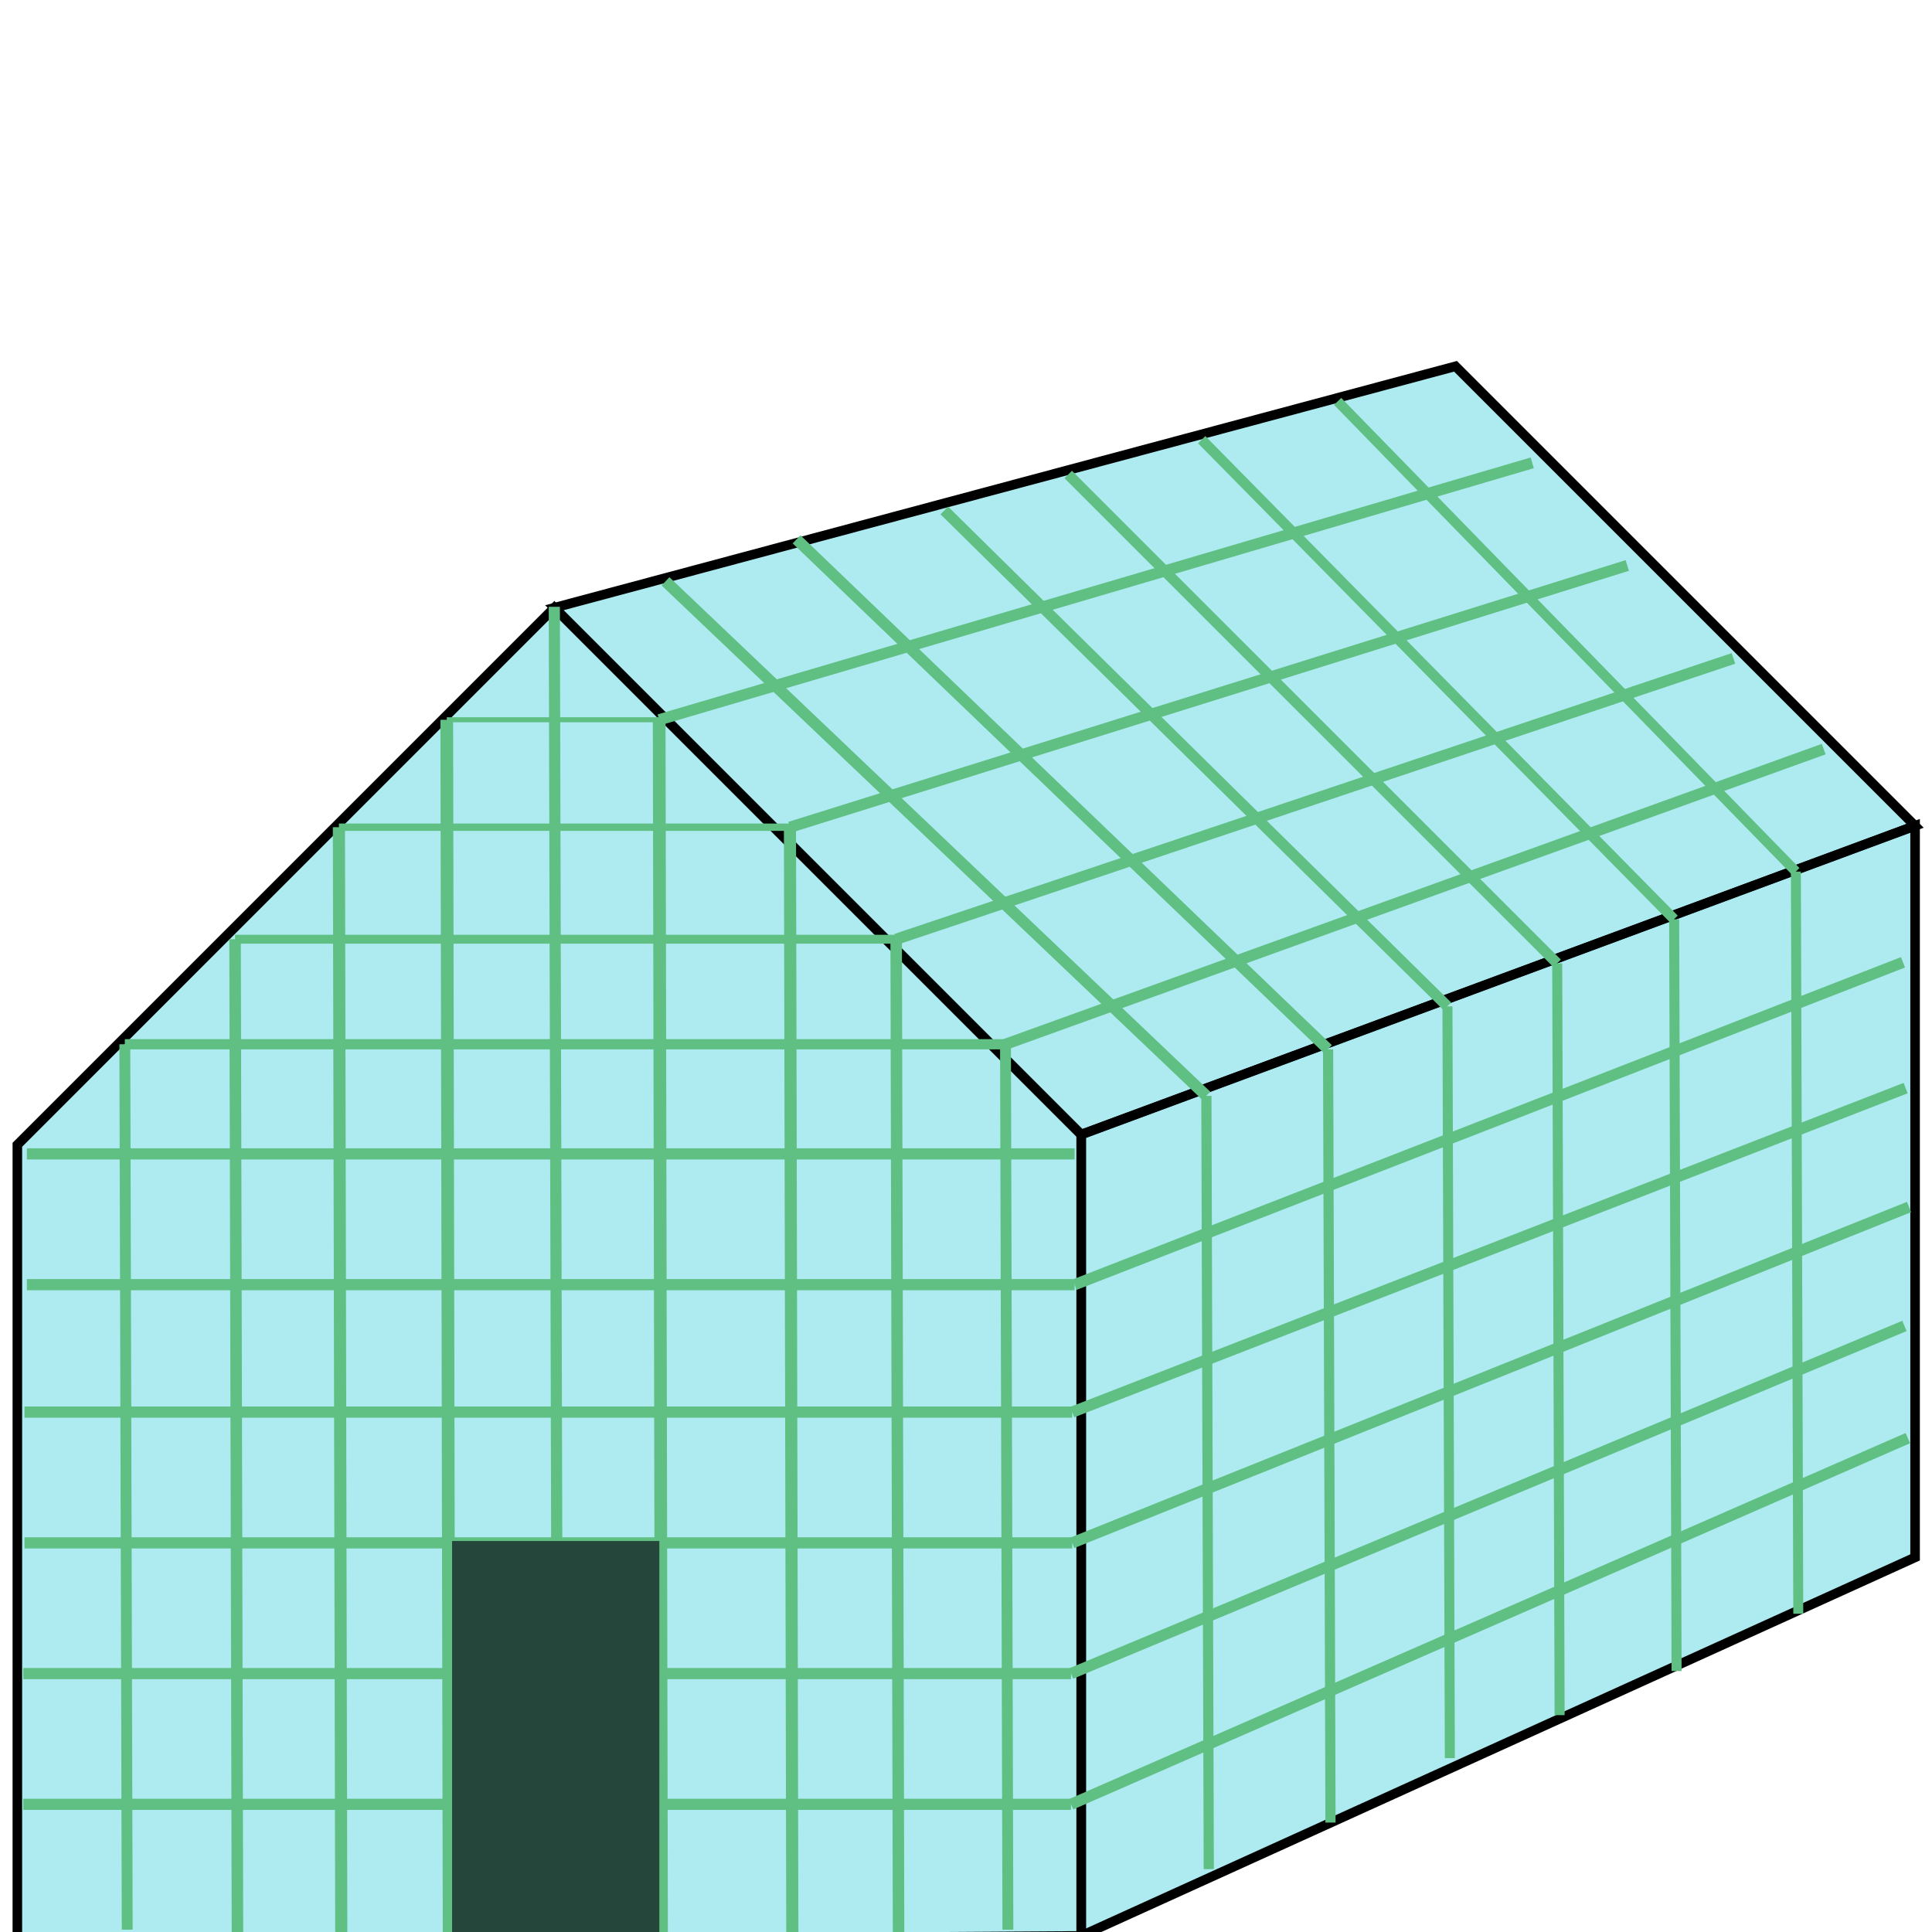 <?xml version="1.0" encoding="UTF-8" standalone="no"?>
<svg
   xmlns:dc="http://purl.org/dc/elements/1.1/"
   xmlns:cc="http://creativecommons.org/ns#"
   xmlns:rdf="http://www.w3.org/1999/02/22-rdf-syntax-ns#"
   xmlns:svg="http://www.w3.org/2000/svg"
   xmlns="http://www.w3.org/2000/svg"
   id="svg8"
   version="1.1"
   viewBox="0 0 64 64"
   height="64mm"
   width="64mm">
  <defs
     id="defs2" />
  <g
     transform="translate(0,-233)"
     id="layer1" />
  <g
     id="layer2">
    <g
       transform="matrix(1.044,0,0,1.044,-0.847,0.225)"
       id="g1580">
      <g
         id="g824"
         style="fill:#33ccdb;fill-opacity:0.402"
         transform="matrix(1.145,0,0,1.145,-4.914,-267.386)">
        <path
           id="path815"
           d="M 5.481,287.173 V 265.061 L 20.363,250.178 34.963,264.778 v 22.206 z"
           style="fill:#33ccdb;fill-opacity:0.402;stroke:#000000;stroke-width:0.265px;stroke-linecap:butt;stroke-linejoin:miter;stroke-opacity:1" />
        <path
           id="path817"
           d="m 20.363,250.178 24.972,-6.691 12.735,12.735 -23.108,8.556 z"
           style="fill:#33ccdb;fill-opacity:0.402;stroke:#000000;stroke-width:0.265px;stroke-linecap:butt;stroke-linejoin:miter;stroke-opacity:1" />
        <path
           id="path819"
           d="m 58.071,256.222 v 20.273 l -23.108,10.489 v -22.206 z"
           style="fill:#33ccdb;fill-opacity:0.402;stroke:#000000;stroke-width:0.265px;stroke-linecap:butt;stroke-linejoin:miter;stroke-opacity:1" />
      </g>
      <path
         style="fill:none;stroke:#60bf83;stroke-width:0.354px;stroke-linecap:butt;stroke-linejoin:miter;stroke-opacity:1"
         d="M 1.664,36.398 H 34.909"
         id="path846" />
      <path
         style="fill:none;stroke:#60bf83;stroke-width:0.354px;stroke-linecap:butt;stroke-linejoin:miter;stroke-opacity:1"
         d="M 1.664,40.547 H 34.909"
         id="path846-5" />
      <path
         style="fill:none;stroke:#60bf83;stroke-width:0.354px;stroke-linecap:butt;stroke-linejoin:miter;stroke-opacity:1"
         d="M 1.588,44.591 H 34.833"
         id="path846-3" />
      <path
         style="fill:none;stroke:#60bf83;stroke-width:0.354px;stroke-linecap:butt;stroke-linejoin:miter;stroke-opacity:1"
         d="M 1.588,48.74 H 34.833"
         id="path846-5-6" />
      <path
         style="fill:none;stroke:#60bf83;stroke-width:0.354px;stroke-linecap:butt;stroke-linejoin:miter;stroke-opacity:1"
         d="M 1.55,52.888 H 34.795"
         id="path846-3-2" />
      <path
         style="fill:none;stroke:#60bf83;stroke-width:0.354px;stroke-linecap:butt;stroke-linejoin:miter;stroke-opacity:1"
         d="M 1.55,57.036 H 34.795"
         id="path846-5-6-4" />
      <path
         style="fill:none;stroke:#60bf83;stroke-width:0.354px;stroke-linecap:butt;stroke-linejoin:miter;stroke-opacity:1"
         d="m 21.727,22.623 27.703,-8.153"
         id="path846-54" />
      <path
         style="fill:none;stroke:#60bf83;stroke-width:0.354px;stroke-linecap:butt;stroke-linejoin:miter;stroke-opacity:1"
         d="M 25.877,26.032 52.445,17.727"
         id="path846-5-2" />
      <path
         style="fill:none;stroke:#60bf83;stroke-width:0.354px;stroke-linecap:butt;stroke-linejoin:miter;stroke-opacity:1"
         d="M 29.247,29.586 55.814,20.676"
         id="path846-3-5" />
      <path
         style="fill:none;stroke:#60bf83;stroke-width:0.354px;stroke-linecap:butt;stroke-linejoin:miter;stroke-opacity:1"
         d="M 32.716,32.919 58.678,23.554"
         id="path846-5-6-2" />
      <path
         style="fill:none;stroke:#60bf83;stroke-width:0.354px;stroke-linecap:butt;stroke-linejoin:miter;stroke-opacity:1"
         d="M 34.909,40.547 61.193,30.319"
         id="path846-9" />
      <path
         style="fill:none;stroke:#60bf83;stroke-width:0.354px;stroke-linecap:butt;stroke-linejoin:miter;stroke-opacity:1"
         d="M 34.833,44.591 61.277,34.31"
         id="path846-9-8" />
      <path
         style="fill:none;stroke:#60bf83;stroke-width:0.354px;stroke-linecap:butt;stroke-linejoin:miter;stroke-opacity:1"
         d="M 34.833,48.74 61.385,38.083"
         id="path846-9-3" />
      <path
         style="fill:none;stroke:#60bf83;stroke-width:0.354px;stroke-linecap:butt;stroke-linejoin:miter;stroke-opacity:1"
         d="M 34.795,52.888 61.24,41.857"
         id="path846-9-1" />
      <path
         style="fill:none;stroke:#60bf83;stroke-width:0.354px;stroke-linecap:butt;stroke-linejoin:miter;stroke-opacity:1"
         d="M 34.795,57.036 61.347,45.416"
         id="path846-9-4" />
      <path
         style="fill:none;stroke:#60bf83;stroke-width:0.325px;stroke-linecap:butt;stroke-linejoin:miter;stroke-opacity:1"
         d="M 4.772,32.919 H 32.716"
         id="path846-6" />
      <path
         style="fill:none;stroke:#60bf83;stroke-width:0.282px;stroke-linecap:butt;stroke-linejoin:miter;stroke-opacity:1"
         d="M 8.27,29.586 H 29.247"
         id="path846-6-0" />
      <path
         style="fill:none;stroke:#60bf83;stroke-width:0.233px;stroke-linecap:butt;stroke-linejoin:miter;stroke-opacity:1"
         d="m 11.565,26.032 h 14.313"
         id="path846-6-0-5" />
      <path
         style="fill:none;stroke:#60bf83;stroke-width:0.16px;stroke-linecap:butt;stroke-linejoin:miter;stroke-opacity:1"
         d="M 14.987,22.623 H 21.727"
         id="path846-6-0-5-0" />
      <path
         style="fill:none;stroke:#60bf83;stroke-width:0.354px;stroke-linecap:butt;stroke-linejoin:miter;stroke-opacity:1"
         d="m 18.4,19.038 0.076,29.686"
         id="path846-31" />
      <path
         style="fill:none;stroke:#60bf83;stroke-width:0.403px;stroke-linecap:butt;stroke-linejoin:miter;stroke-opacity:1"
         d="m 21.727,22.622 0.075,38.624"
         id="path846-31-1" />
      <path
         style="fill:none;stroke:#60bf83;stroke-width:0.385px;stroke-linecap:butt;stroke-linejoin:miter;stroke-opacity:1"
         d="m 25.877,26.031 0.075,35.216"
         id="path846-31-6" />
      <path
         style="fill:none;stroke:#60bf83;stroke-width:0.365px;stroke-linecap:butt;stroke-linejoin:miter;stroke-opacity:1"
         d="m 29.247,29.587 0.076,31.58"
         id="path846-31-6-7" />
      <path
         style="fill:none;stroke:#60bf83;stroke-width:0.345px;stroke-linecap:butt;stroke-linejoin:miter;stroke-opacity:1"
         d="m 32.716,32.919 0.076,28.095"
         id="path846-31-6-7-4" />
      <path
         style="fill:none;stroke:#60bf83;stroke-width:0.323px;stroke-linecap:butt;stroke-linejoin:miter;stroke-opacity:1"
         d="m 39.09,34.557 0.076,24.535"
         id="path846-31-6-7-4-4" />
      <path
         style="fill:none;stroke:#60bf83;stroke-width:0.323px;stroke-linecap:butt;stroke-linejoin:miter;stroke-opacity:1"
         d="m 42.952,33.08 0.076,24.535"
         id="path846-31-6-7-4-4-6" />
      <path
         style="fill:none;stroke:#60bf83;stroke-width:0.318px;stroke-linecap:butt;stroke-linejoin:miter;stroke-opacity:1"
         d="m 46.739,31.717 0.076,23.853"
         id="path846-31-6-7-4-4-6-0" />
      <path
         style="fill:none;stroke:#60bf83;stroke-width:0.318px;stroke-linecap:butt;stroke-linejoin:miter;stroke-opacity:1"
         d="m 50.222,30.354 0.076,23.853"
         id="path846-31-6-7-4-4-6-0-7" />
      <path
         style="fill:none;stroke:#60bf83;stroke-width:0.318px;stroke-linecap:butt;stroke-linejoin:miter;stroke-opacity:1"
         d="M 53.933,28.953 54.009,52.807"
         id="path846-31-6-7-4-4-6-0-5" />
      <path
         style="fill:none;stroke:#60bf83;stroke-width:0.316px;stroke-linecap:butt;stroke-linejoin:miter;stroke-opacity:1"
         d="m 57.795,27.439 0.076,23.55"
         id="path846-31-6-7-4-4-6-0-5-1" />
      <path
         style="fill:none;stroke:#60bf83;stroke-width:0.318px;stroke-linecap:butt;stroke-linejoin:miter;stroke-opacity:1"
         d="M 43.255,12.521 57.795,27.439"
         id="path846-31-6-7-4-4-6-0-5-4" />
      <path
         style="fill:none;stroke:#60bf83;stroke-width:0.326px;stroke-linecap:butt;stroke-linejoin:miter;stroke-opacity:1"
         d="m 38.941,13.736 14.989,15.215"
         id="path846-31-6-7-4-4-6-0-5-4-9" />
      <path
         style="fill:none;stroke:#60bf83;stroke-width:0.335px;stroke-linecap:butt;stroke-linejoin:miter;stroke-opacity:1"
         d="M 34.706,14.84 50.219,30.351"
         id="path846-31-6-7-4-4-6-0-5-4-9-5" />
      <path
         style="fill:none;stroke:#60bf83;stroke-width:0.343px;stroke-linecap:butt;stroke-linejoin:miter;stroke-opacity:1"
         d="M 30.774,15.982 46.736,31.715"
         id="path846-31-6-7-4-4-6-0-5-4-9-5-2" />
      <path
         style="fill:none;stroke:#60bf83;stroke-width:0.357px;stroke-linecap:butt;stroke-linejoin:miter;stroke-opacity:1"
         d="M 26.087,16.898 42.947,33.075"
         id="path846-31-6-7-4-4-6-0-5-4-9-5-2-6" />
      <path
         style="fill:none;stroke:#60bf83;stroke-width:0.362px;stroke-linecap:butt;stroke-linejoin:miter;stroke-opacity:1"
         d="M 21.928,18.23 39.088,34.555"
         id="path846-31-6-7-4-4-6-0-5-4-9-5-2-6-0" />
      <path
         style="fill:none;stroke:#60bf83;stroke-width:0.403px;stroke-linecap:butt;stroke-linejoin:miter;stroke-opacity:1"
         d="m 14.987,22.623 0.075,38.624"
         id="path846-31-1-1" />
      <path
         style="fill:#25463b;fill-opacity:1;stroke:none;stroke-width:0.276px;stroke-linecap:butt;stroke-linejoin:miter;stroke-opacity:0.387"
         d="M 15.156,61.214 V 48.681 h 6.576 v 12.589 z"
         id="path1014" />
      <path
         style="fill:none;stroke:#60bf83;stroke-width:0.385px;stroke-linecap:butt;stroke-linejoin:miter;stroke-opacity:1"
         d="m 11.565,26.032 0.075,35.216"
         id="path846-31-6-9" />
      <path
         style="fill:none;stroke:#60bf83;stroke-width:0.365px;stroke-linecap:butt;stroke-linejoin:miter;stroke-opacity:1"
         d="m 8.27,29.586 0.076,31.58"
         id="path846-31-6-7-8" />
      <path
         style="fill:none;stroke:#60bf83;stroke-width:0.345px;stroke-linecap:butt;stroke-linejoin:miter;stroke-opacity:1"
         d="m 4.772,32.919 0.076,28.095"
         id="path846-31-6-7-4-0" />
    </g>
  </g>
</svg>
